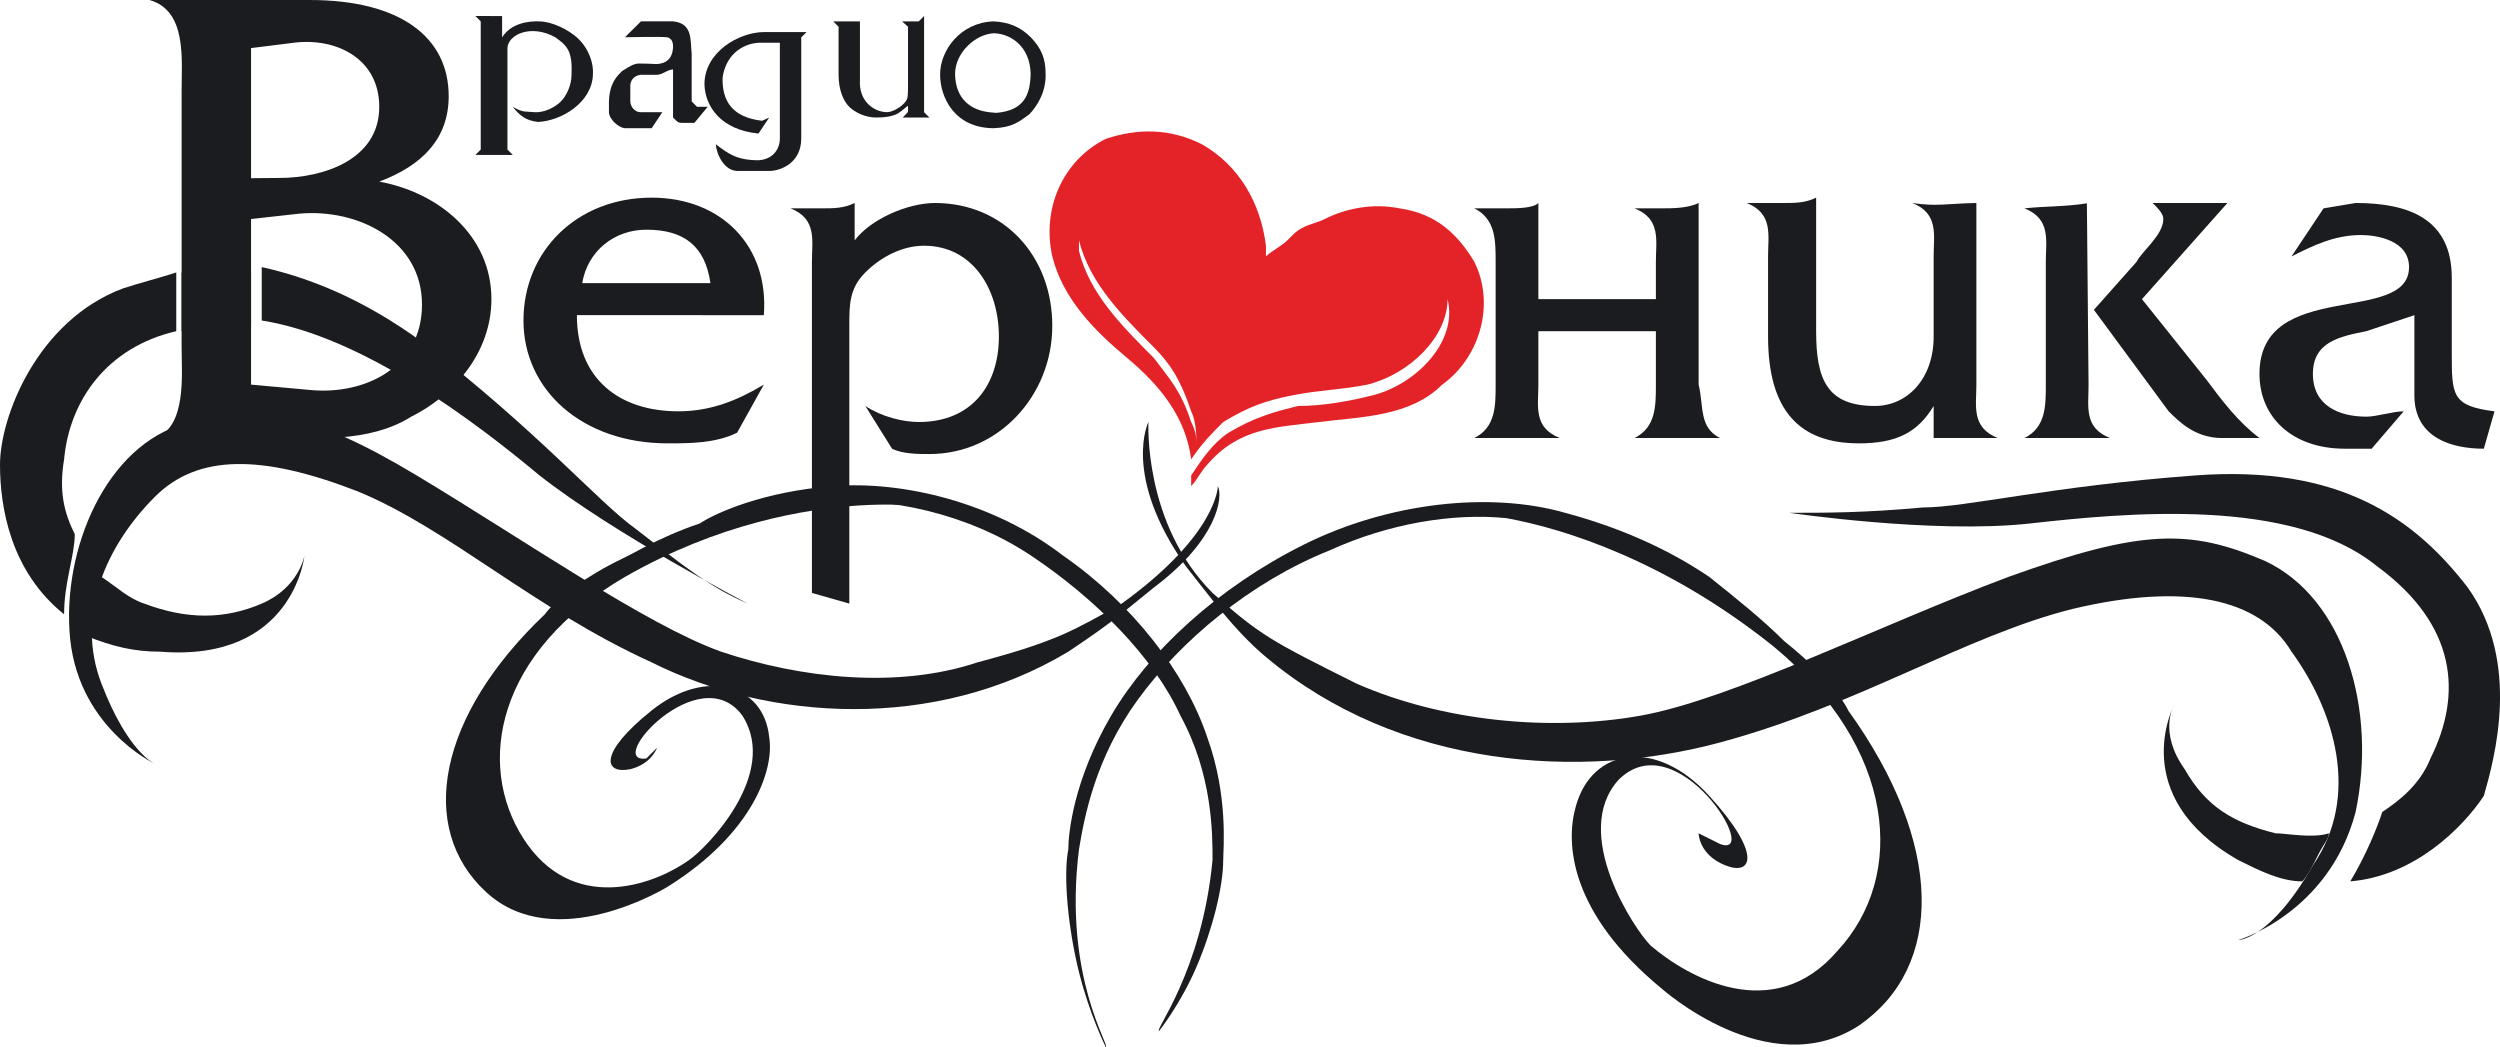 <svg version="1.1" viewBox="0 0 800 335.02" xml:space="preserve" xmlns="http://www.w3.org/2000/svg">
<style type="text/css">
	.st0{fill:#FFFFFF;}
	.st1{fill:#1B1C20;}
	.st2{fill-rule:evenodd;clip-rule:evenodd;fill:#1B1C20;}
	.st3{fill-rule:evenodd;clip-rule:evenodd;fill:#E32328;}
</style>

<g transform="translate(.157 -16.895)" opacity=".998"><g transform="matrix(17.093 0 0 17.093 -61.692 -304.45)">
	
	<path class="st1" d="m35.8 27h-1.6c0.4-0.2 0.4-0.6 0.4-1v-1h-2.2v1c0 0.4-0.1 0.8 0.4 1h-1.6c0.4-0.2 0.4-0.6 0.4-1v-2.3c0-0.4 0-0.8-0.4-1h0.6c0.2 0 0.5 0 0.6-0.1v1.8h2.2v-0.7c0-0.4 0.1-0.8-0.4-1h0.5c0.2 0 0.5 0 0.7-0.1v3.4c0.1 0.4 0 0.8 0.4 1"/>
	<path class="st1" d="m40.6 22.6v3.4c0 0.4-0.1 0.8 0.4 1h-1.2v-0.6c-0.3 0.5-0.7 0.7-1.4 0.7-1.1 0-1.7-0.6-1.7-2v-1.5c0-0.4 0.1-0.8-0.4-1h0.7c0.2 0 0.4 0 0.6-0.1v2.5c0 0.9 0.2 1.4 1.1 1.4 0.6 0 1.1-0.5 1.1-1.3v-1.5c0-0.4 0.1-0.8-0.4-1 0.46 0.07 0.641 0.011 1.2 0z"/>
	<path class="st1" d="m42.669 22.606 0.031 3.394c0.004 0.4-0.1 0.8 0.4 1h-1.6c0.4-0.2 0.4-0.6 0.4-1v-2.3c0-0.4 0.1-0.8-0.4-1 0.392-0.042 0.758-0.028 1.169-0.094zm0.131 1.994 0.8-0.9c0.1-0.2 0.5-0.5 0.5-0.8 0-0.1-0.1-0.2-0.2-0.3h1.4l-1.6 1.8 1.2 1.5c0.3 0.4 0.6 0.8 1 1.1h-0.7c-0.5 0-0.8-0.3-1-0.5z"/>
	<path class="st1" d="m50.1 27.2c-0.6 0-1.3-0.2-1.3-1v-1.5c-0.3 0.1-0.6 0.2-0.9 0.3-0.5 0.1-1 0.2-1 0.8s0.5 0.8 1 0.8c0.2 0 0.5-0.1 0.7-0.1l-0.6 0.7h-0.5c-1 0-1.6-0.6-1.6-1.4 0-1.8 2.8-0.9 2.8-2 0-0.5-0.6-0.6-0.9-0.6-0.5 0-0.9 0.2-1.3 0.4l0.6-0.9 0.6-0.1c1 0 1.8 0.3 1.8 1.4v1.4c0 0.8 0 1 0.8 1.1z"/>
	<path class="st1" d="m26.4 27.9c0.1 0.2 0 1-1.2 1.9-0.5 0.4-0.7 0.6-1.6 1.2-2.5 1.5-5.6 1.3-7.8 0.2-2.2-1-3.8-2.5-5.5-3.2-1.8-0.7-3-0.7-3.8 0.1-0.9 0.9-1.5 2.2-1 3.5s1 1.5 1 1.5-1.5-0.7-1.6-2.5c-0.1-1.7 0.8-3.6 2.3-3.9 1.3-0.3 2.2-0.2 4.2 1s4.3 2.8 5.7 3.3c1.5 0.5 3.3 0.7 4.8 0.2 1.5-0.4 1.8-0.6 2.7-1.1 1.8-1.3 1.8-2.2 1.8-2.2"/>
	<path class="st1" d="m25.1 26.7s-0.5 1 0.7 2.7c0.4 0.5 0.9 1.2 1.5 1.7 2.5 2.1 5.9 2.3 8.5 1.6s4.6-2 6.6-2.5c2.1-0.5 3.5-0.2 4.1 0.8 0.8 1.1 1.3 2.7 0.4 4-0.8 1.4-1.4 1.4-1.4 1.4s1.7-0.5 2.2-2.4c0.4-1.9-0.2-4-1.7-4.7-1.4-0.6-2.3-0.6-4.8 0.3-2.4 0.9-5.2 2.3-6.9 2.6s-3.7 0.1-5.3-0.6c-1.6-0.8-1.8-0.9-2.7-1.7-1.3-1.3-1.2-3.2-1.2-3.2"/>
	<path class="st1" d="m44.3 32s-0.9 1.7 1.2 2.9c0.4 0.2 0.8 0.4 1.2 0.4 0.1-0.1 0.2-0.3 0.3-0.5s0.2-0.3 0.2-0.4c-0.3 0.1-0.8 0-1 0-0.8-0.2-1.3-0.5-1.7-1.2-0.5-0.7-0.2-1.2-0.2-1.2m5.5-2.2c-1-1.3-2.4-2.3-5.1-2.1s-4.3 0.6-5.1 0.6c-1.1 0.1-1.8 0.1-2.5 0.1 0 0 2.7 0.4 4.5 0.2s4.9-0.5 6.5 0.8c1.5 1.1 1.6 2.4 1 3.6-0.2 0.5-0.6 0.8-0.9 1-0.1 0.3-0.3 0.8-0.6 1.3 1.2-0.1 2.1-1 2.5-1.6 0.2-0.7 0.7-2.5-0.3-3.9"/>
	<path class="st1" d="m38.2 32.1s-0.2-0.5-1.2-1.3c-0.4-0.4-0.9-0.8-1.4-1.2-0.3-0.2-1.2-0.8-2.7-1.2-1.4-0.4-3.3-0.2-4.9 0.6s-2.9 2-3.6 3.2-0.8 2.2-0.8 2.5c-0.1 0.5 0 1.5 0.2 2.3s0.5 1.4 0.5 1.4c0.1 0-0.8-1.3-0.5-3.7 0.1-0.6 0.3-1.7 1.1-2.8s2.1-2.2 3.6-2.8c1.1-0.5 2.3-0.7 3.3-0.6 1.1 0.2 3 0.8 5 2.4 2.3 1.9 2.5 4.3 1.2 5.7-1.2 1.4-2.8 0.5-3.5-0.1-0.3-0.3-1.5-2.1-0.6-3.1 1.1-1.1 2.7 1.5 1.9 1.2l-0.4-0.2s0 0.4 0.5 0.6 0.7-0.2-0.3-1.3-2.2-0.9-2.5 0.2c-0.2 0.7-0.1 2 1.6 3.4 0 0 2 1.8 3.7 0.7 1.6-1.1 1.6-3.4-0.2-5.9"/>
	<path class="st1" d="m15.9 32.8s-0.1 0.3-0.5 0.4c-0.5 0.1-0.6-0.3 0.4-1.1s2.1-0.5 2.2 0.5c0.1 0.6-0.3 1.8-1.9 2.8 0 0-2.1 1.3-3.4 0.1s-0.9-3.3 1.1-5.2c0 0 0.6-0.9 2.9-1.6 1.3-0.4 2.8-0.7 3.7-0.5 1.4 0.3-1.6-0.6-5.1 1.4-2.4 1.4-2.8 3.5-1.9 4.9s2.4 0.9 3.1 0.4c0.3-0.2 1.7-1.6 1-2.7-0.8-1.1-2.6 0.9-1.8 0.8z"/>
	<path class="st2" d="m13.9 30.2s1.4-0.8 2.8-1.4c0.3-0.1 1.2-0.5 2.4-0.6 1.1-0.1 2.6 0.2 3.8 1s2.3 1.9 2.8 3c0.6 1.1 0.6 2.2 0.6 2.7-0.2 2.1-1.1 3.2-1 3.2 0 0 0.4-0.5 0.7-1.2s0.5-1.5 0.5-2c0-0.2 0.1-1.2-0.3-2.3-0.4-1.2-1.4-2.5-2.7-3.4-1.3-1-3-1.4-4.3-1.3s-2.2 0.5-2.5 0.7c-1.5 0.5-2.8 1.6-2.8 1.6"/>
	<path class="st1" d="m7 20.5c0-0.6 0.1-1.5-0.6-1.7h3c1.7 0 2.6 0.7 2.6 1.8 0 0.8-0.5 1.3-1.3 1.6 1.1 0.2 2.1 1 2.1 2.2 0 1-0.7 1.8-1.5 2.2-0.8 0.5-1.8 0.4-2.8 0.4h-2c0.6-0.2 0.5-1.2 0.5-1.7zm1.834 1.631c0.8 0 1.866-0.331 1.866-1.331 0-0.9-0.8-1.3-1.6-1.2l-0.8 0.1v2.436zm0.566 3.969c1 0.1 2.1-0.4 2.1-1.6s-1.2-1.8-2.3-1.7l-0.9 0.1v3.1z"/>
	<path class="st1" d="m14.4 24.7c0 1.2 0.8 1.8 1.9 1.8 0.6 0 1.1-0.2 1.6-0.5l-0.5 0.9c-0.4 0.2-0.9 0.2-1.3 0.2-1.6 0-2.7-1-2.7-2.3s1-2.3 2.4-2.3c1.3 0 2.2 0.9 2.1 2.2zm2.5-0.6c-0.1-0.7-0.5-1-1.2-1-0.6 0-1.1 0.4-1.2 1z"/>
	<path class="st1" d="m18.8 29.9v-6.2c0-0.4 0.1-0.8-0.4-1h0.6c0.2 0 0.4 0 0.6-0.1v0.7c0.3-0.4 1-0.7 1.5-0.7 1.3 0 2.2 1 2.2 2.3s-1 2.4-2.3 2.4c-0.2 0-0.5 0-0.7-0.1l-0.5-0.8c0.3 0.2 0.7 0.3 1 0.3 1 0 1.5-0.7 1.5-1.6s-0.5-1.7-1.4-1.7c-0.4 0-0.8 0.2-1.1 0.5s-0.3 0.6-0.3 1v5.2"/>
	<path class="st3" d="m31.2 23.7c-0.3-0.5-0.7-0.9-1.4-1-0.5-0.1-1 0-1.4 0.2-0.2 0.1-0.4 0.1-0.6 0.3l-0.1 0.1c-0.1 0.1-0.3 0.2-0.4 0.3v-0.2c-0.1-0.8-0.5-1.5-1.2-1.9-0.6-0.3-1.2-0.3-1.8-0.1-0.8 0.4-1.2 1.3-1 2.2 0.2 0.8 0.8 1.4 1.4 1.9s1.1 1.1 1.2 1.9v0.5c0.1-0.1 0.2-0.3 0.3-0.4 0.6-0.7 1.3-0.7 2.1-0.8s1.7-0.1 2.3-0.7c0.7-0.5 1-1.5 0.6-2.3m-5.3 3c-0.2-0.6-0.4-0.8-0.7-1.2-0.6-0.6-1.2-1.2-1.4-2v-0.4 0.2c0.2 0.8 0.8 1.4 1.4 2 0.3 0.3 0.5 0.6 0.7 1.2 0.1 0.2 0.1 0.5 0.1 0.7 0-0.2 0-0.3-0.1-0.5m3.4-0.5c-0.4 0.1-0.9 0.2-1.4 0.2-0.4 0.1-0.8 0.2-1.3 0.5-0.3 0.2-0.5 0.5-0.7 0.8v-0.3c0.2-0.3 0.4-0.5 0.6-0.7 0.5-0.3 0.8-0.4 1.3-0.5s0.9-0.1 1.4-0.2c0.8-0.2 1.5-0.9 1.5-1.6 0.2 0.8-0.6 1.6-1.4 1.8"/>
	<path class="st1" d="m13 19.1v0.4c0.171-0.274 0.511-0.308 0.7-0.3 0.242 0.005 0.533 0.154 0.7 0.3 0.225 0.204 0.317 0.485 0.3 0.7-0.018 0.514-0.579 0.861-1.027 0.883-0.235-0.027-0.343-0.121-0.473-0.283 0.088 0.047 0.148 0.083 0.247 0.089l0.153 0.011c0.2 0.014 0.4-0.1 0.5-0.2s0.2-0.3 0.2-0.5c0.019-0.456-0.085-0.542-0.3-0.7-0.461-0.257-0.89-0.052-0.9 0.2v1.9l0.1 0.1h-0.7l0.1-0.1v-2.4l-0.1-0.1z"/>
	<path class="st1" d="m16.6 21.1h-0.2c-0.1 0-0.1 0-0.2-0.1l-7e-6 -0.1v-0.8c-0.1 3e-6 -0.2 0.1-0.3 0.1h-0.3c-0.089 0.006-0.194 0.067-0.2 0.2v0.3c0.006 0.111 0.095 0.205 0.2 0.2h0.4l-0.2 0.3h-0.5c-0.124-0.01-0.298-0.171-0.3-0.3v-0.2c0.011-0.35 0.155-0.481 0.25-0.572 0.139-0.088 0.217-0.139 0.317-0.139s0.2 0.005 0.333 0.01c0.162-0.011 0.282-0.089 0.3-0.3 0.003-0.113-0.021-0.17-0.1-0.2-0.191-0.019-0.55-0.002-0.8-0.002l0.3-0.298h0.6c0.378 0.039 0.319 0.361 0.349 0.6v0.9l0.1 0.1h0.2z"/>
	<path class="st1" d="m18.6 21.4c-0.005 0.48-0.427 0.604-0.6 0.6h-0.6c-0.24-8e-3 -0.384-0.302-0.4-0.5 0.237 0.179 0.392 0.299 0.8 0.3 0.24-0.015 0.392-0.171 0.4-0.4v-1.8h-0.4c-0.349 0.026-0.619 0.267-0.672 0.654-0.012 0.426 0.171 0.741 0.739 0.807l0.133-0.061-0.2 0.3c-0.697-0.067-1-0.5-1.012-0.922 0-0.6 0.638-0.973 1.112-0.978h0.8l-0.1 0.1v0.3z"/>
	<path class="st1" d="m20.8 19.2 0.1-0.1v1.8l0.1 0.1h-0.5l0.087-0.09c0.018-0.019 0.013-0.048 0.012-0.122-3.52e-4 -0.022-0.096 0.077-0.178 0.129-0.119 0.076-0.322 0.083-0.422 0.083-0.2 0-0.4-0.1-0.5-0.2s-0.2-0.3-0.2-0.6v-0.9l-0.1-0.1v3.6e-5l0.5-3.6e-5v1.1c-0.024 0.386 0.249 0.591 0.5 0.6 0.1 0.002 0.277-0.09 0.359-0.205 0.037-0.053 0.041-0.095 0.041-0.295v-1.1l-0.112-0.1z"/>
	<path class="st1" d="m22.2 21.2c-0.749-0.005-1-0.6-1-1-0.004-0.454 0.377-0.979 1-1 0.293 0.014 0.508 0.108 0.7 0.3 0.192 0.204 0.275 0.389 0.275 0.68 0.012 0.321-0.145 0.594-0.305 0.76-0.195 0.141-0.316 0.246-0.67 0.26m0.051-0.287c0.527-0.046 0.634-0.34 0.644-0.728-0.01-0.529-0.386-0.754-0.684-0.763-0.34 0.013-0.735 0.356-0.731 0.775 0.013 0.461 0.298 0.668 0.651 0.705"/>
	<path class="st1" d="m4.8 27.4c0.1-1.1 0.8-2.1 2.1-2.4v-1.1c-0.3 0.1-0.7 0.2-1 0.3-1.6 0.6-2.3 2.4-2.3 3.3 0 0.8 0.2 2 1.2 2.8 0-0.6 0.2-1.1 0.2-1.5-0.2-0.4-0.3-0.8-0.2-1.4"/>
	<path class="st1" d="m8.3 24.9v-1h-1.3v1.1c0.2 0 0.4-0.1 0.6-0.1 0.3-0.1 0.5-0.1 0.7 0"/>
	<path class="st1" d="m8.5 30.1c-0.7 0.3-1.4 0.3-2.2 0-0.3-0.1-0.5-0.3-0.8-0.5-0.1 0.1-0.1 0.3-0.2 0.5s-0.1 0.4-0.1 0.6c0.5 0.2 0.9 0.3 1.4 0.3 2.5 0.2 2.7-1.8 2.7-1.8s-0.1 0.6-0.8 0.9"/>
	<path class="st1" d="m15.5 28.7c-0.7-0.5-1.8-1.8-4-3.5-1.1-0.8-2.1-1.2-3-1.4v1c1.9 0.3 4 1.9 5.2 2.9 1.4 1.1 3.9 2.4 3.9 2.4-0.7-0.3-1.2-0.7-2.1-1.4"/>
</g></g></svg>
